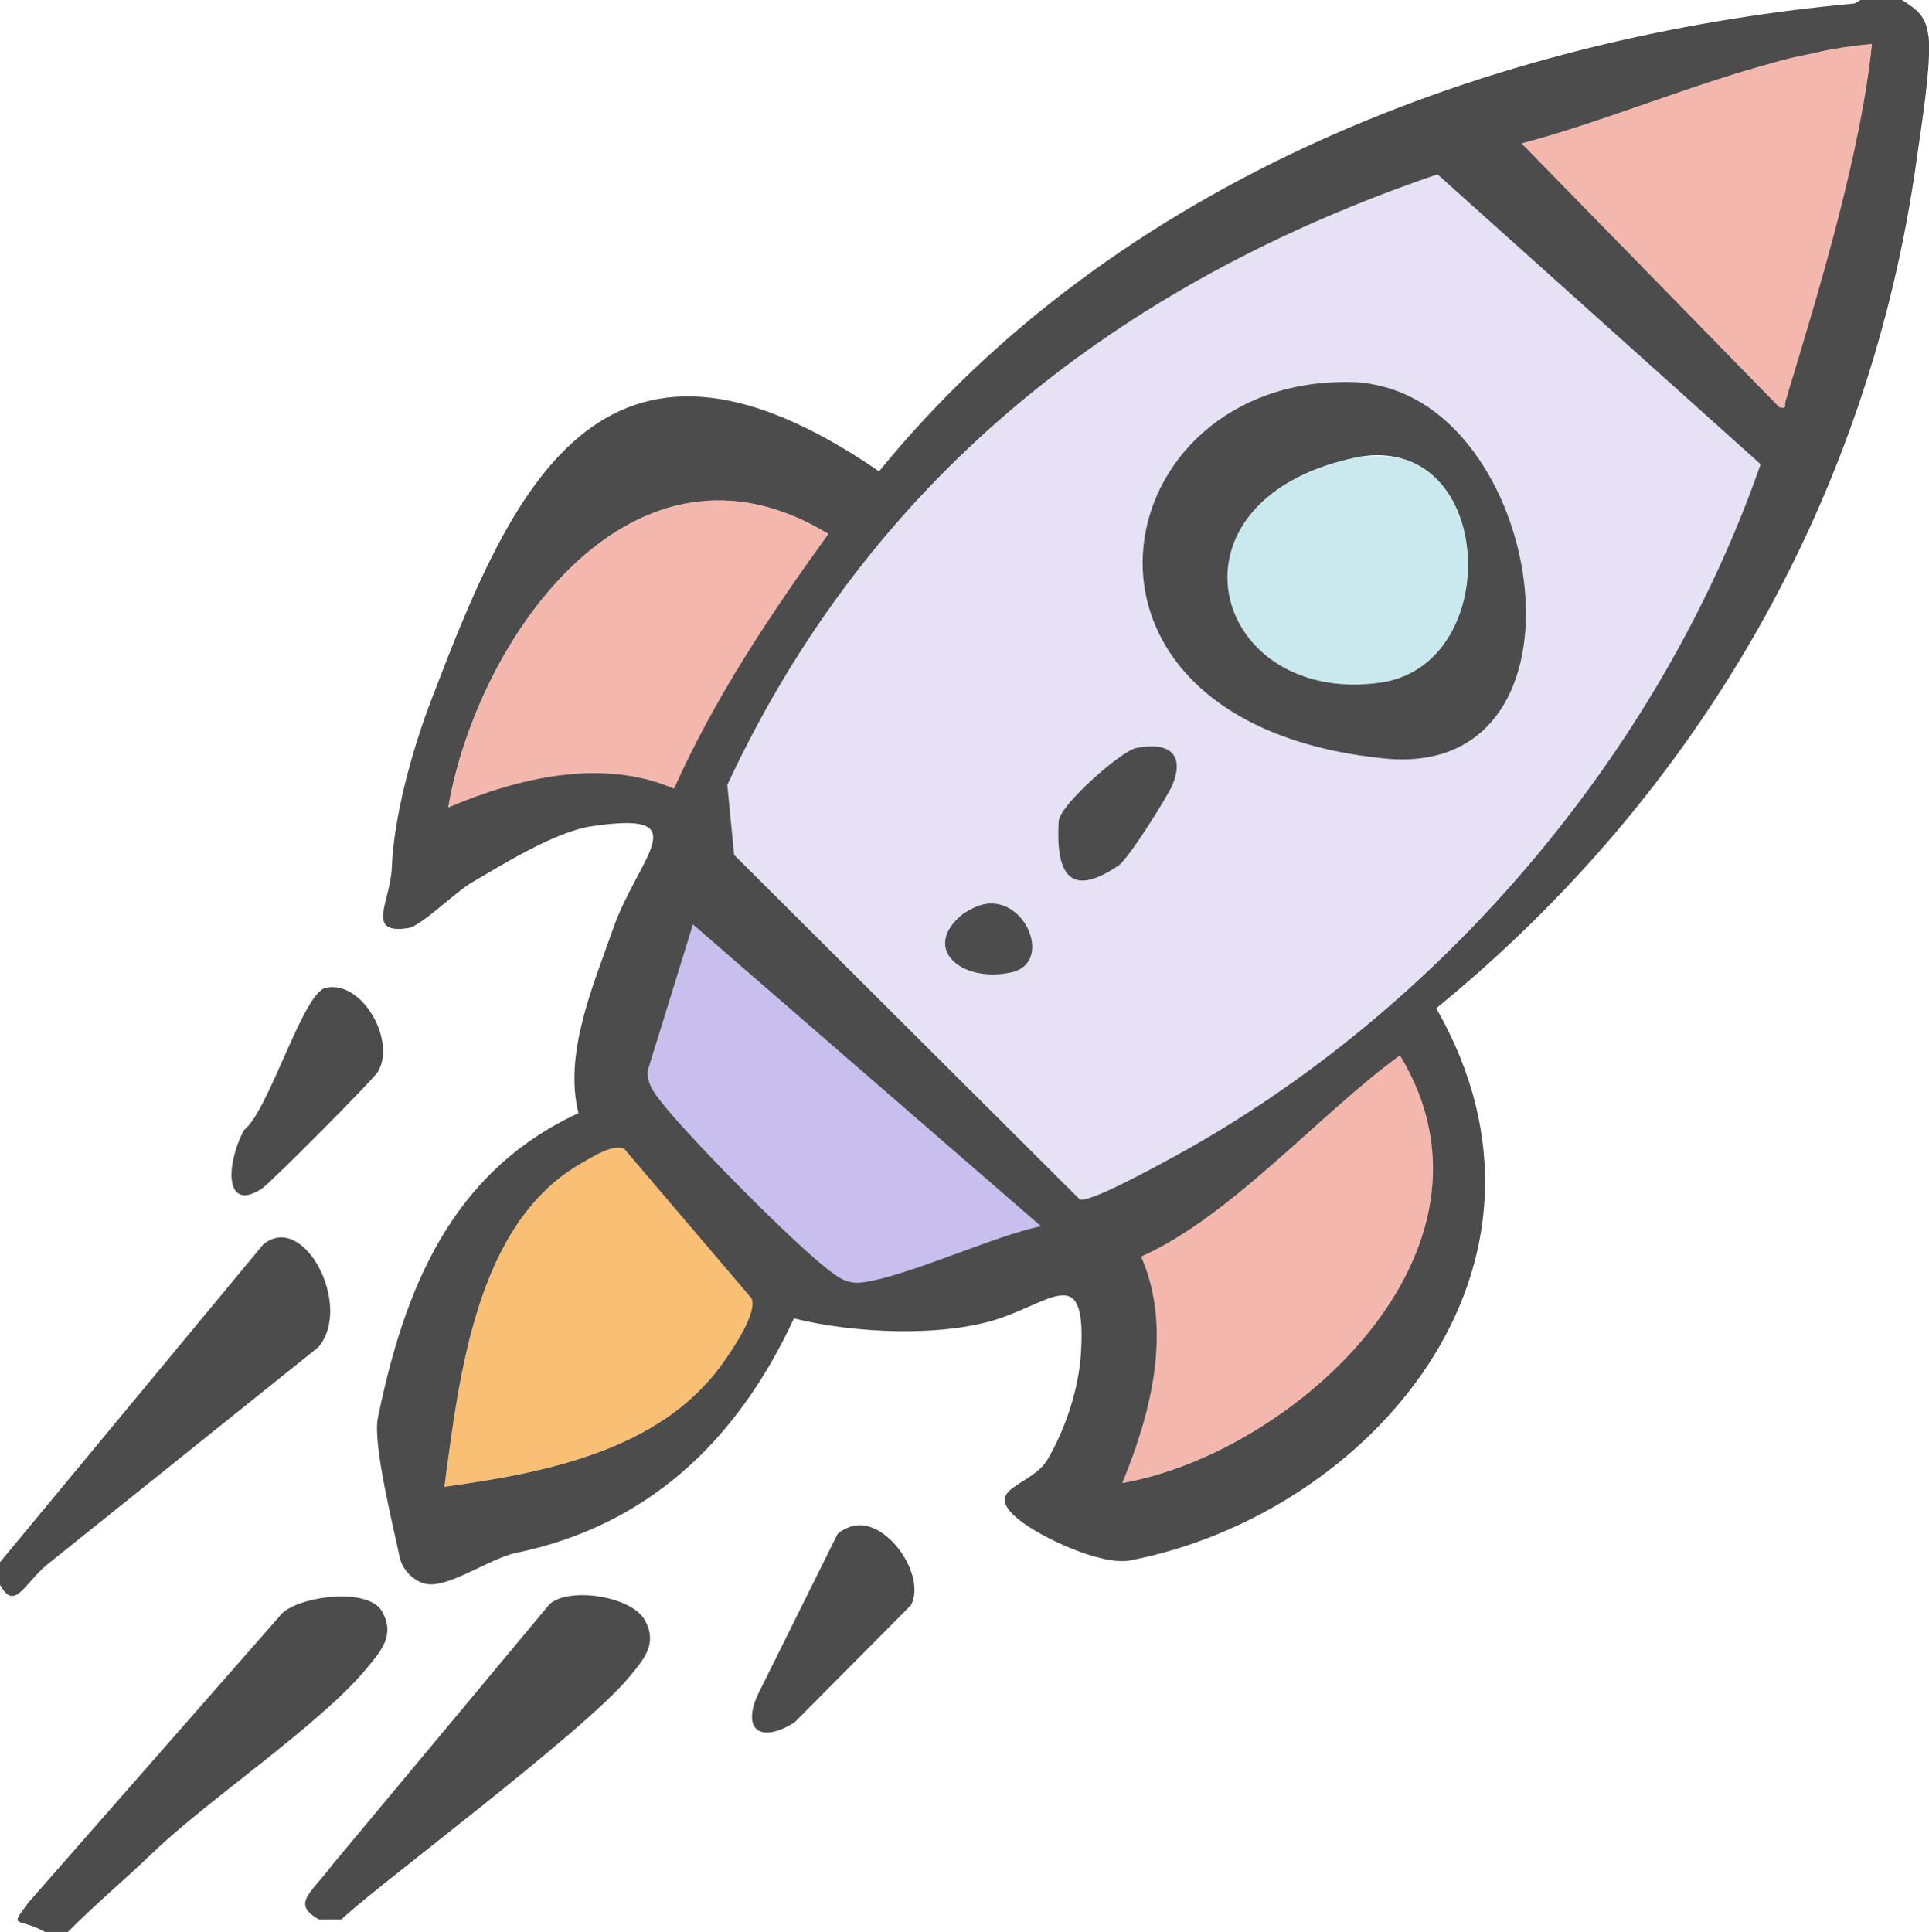 <?xml version="1.0" encoding="UTF-8"?><svg id="Layer_1" xmlns="http://www.w3.org/2000/svg" viewBox="0 0 24 24.038"><defs><style>.cls-1{fill:none;}.cls-2{fill:#f4b7ae;}.cls-3{fill:#f9c075;}.cls-4{fill:#e6e1f4;}.cls-5{fill:#c8bfef;}.cls-6{fill:#cae9ef;}.cls-7{fill:#4c4c4c;}</style></defs><path class="cls-1" d="M11.918,11.425c.068-.065.134-.1.199-.132-.067.028-.134.068-.199.132Z"/><path class="cls-1" d="M16.124,8.378c.288.121.64.172,1.046.116-.395.055-.749.004-1.046-.116Z"/><path class="cls-1" d="M17.491,5.72c-.181-.061-.389-.078-.632-.026.242-.035.451-.022.632.026Z"/><path class="cls-1" d="M16.859,4.755c.129.005.252.029.371.061-.122-.037-.245-.061-.371-.061Z"/><path class="cls-1" d="M22.212,5.002c.012-.04.027-.089.039-.131-.021.068-.043.136-.064.202.037-.003.012-.031.025-.071Z"/><path class="cls-1" d="M22.089.773c.049-.013.1-.028.148-.04-.049.012-.099.027-.148.04Z"/><path class="cls-1" d="M22.521.671c.086-.019.174-.04.258-.055-.085.015-.172.036-.258.055Z"/><path class="cls-7" d="M4.557,20.764c.184-.222.363-.418.196-.715-.167-.297-.999-.197-1.24.021l-3.16,3.603c-.247.336-.143.171.209.366h.281c.337-.341.711-.652,1.056-.985.666-.644,2.087-1.598,2.658-2.29Z"/><path class="cls-7" d="M6.837,19.96l-2.714,3.257c-.247.336-.506.47-.155.665h.281c.337-.341,3.005-2.32,3.576-3.012.184-.222.363-.418.196-.715-.167-.297-.944-.413-1.185-.195Z"/><path class="cls-7" d="M.641,19.423l3.32-2.661c.434-.507-.178-1.699-.687-1.277l-3.274,3.952v.282c.195.352.305-.049.641-.296Z"/><path class="cls-7" d="M10.646,18.98c-.079.011-.165.053-.225.106l-.982,1.978c-.217.451.013.639.447.366l1.449-1.459c.188-.365-.282-1.05-.688-.991Z"/><path class="cls-7" d="M3.257,14.79c.111-.073,1.395-1.365,1.448-1.459.224-.395-.206-1.143-.654-1.04-.285.066-.706,1.534-1.017,1.771-.239.466-.224,1.021.223.728Z"/><path class="cls-4" d="M9.049,9.765l.085.871,4.301,4.287c.128.035.857-.363,1.029-.455,3.376-1.796,6.171-5.044,7.442-8.693l-4.02-3.607c-4.004,1.365-7.073,3.811-8.836,7.597ZM12.589,12.097c-.589.137-1.103-.256-.67-.672.065-.064.132-.103.199-.132.589-.285,1.022.676.471.803ZM14.587,9.765c-.053.131-.543.919-.674,1.007-.467.313-.793.291-.742-.556.012-.198.774-.872.967-.91.404-.079.604.076.448.459ZM17.22,9.437c-4.377-.442-3.504-4.796-.361-4.682.126,0,.25.024.371.061,2.05.55,2.618,4.886-.01,4.621Z"/><path class="cls-2" d="M10.308,6.643c-2.415-1.475-4.361,1.268-4.731,3.404.868-.368,1.912-.622,2.811-.235.504-1.131,1.198-2.169,1.921-3.169Z"/><path class="cls-2" d="M14.198,15.635c.394.897.125,1.948-.234,2.816,2.127-.373,4.928-2.894,3.454-5.321-.999.724-2.092,1.999-3.22,2.504Z"/><path class="cls-3" d="M7.239,14.469c-1.314.746-1.523,2.636-1.71,4.029,1.232-.171,2.665-.443,3.44-1.507.118-.163.463-.658.38-.84l-1.581-1.857c-.144-.067-.392.097-.529.174Z"/><path class="cls-5" d="M8.061,13.316c-.018.168.088.296.185.418.363.455,1.61,1.717,2.062,2.066.141.109.246.18.434.154.556-.078,1.648-.585,2.21-.697l-4.329-3.754-.561,1.813Z"/><path class="cls-6" d="M16.858,5.694c-2.01.429-1.943,2.178-.735,2.684.297.12.651.17,1.046.116,1.357-.188,1.439-2.399.321-2.774-.181-.048-.391-.061-.632-.026Z"/><path class="cls-2" d="M22.521.671c-.095.02-.188.038-.284.062-.049.012-.099.027-.148.04-1.07.287-2.19.76-3.158,1.011l3.21,3.286c.023.003.036.004.046.003.021-.066.043-.134.064-.202.393-1.292.908-3.008,1.039-4.323-.167.013-.338.037-.511.068-.084.015-.172.037-.258.055Z"/><path class="cls-7" d="M16.859,4.755c-3.143-.114-4.016,4.24.361,4.682,2.628.265,2.06-4.07.01-4.621-.119-.032-.242-.057-.371-.061ZM17.491,5.72c1.118.375,1.036,2.586-.321,2.774-.406.056-.758.005-1.046-.116-1.208-.506-1.275-2.255.735-2.684.243-.052.452-.034.632.026Z"/><path class="cls-7" d="M14.139,9.306c-.194.038-.955.713-.967.91-.051.847.275.868.742.556.131-.088.62-.876.674-1.007.156-.383-.044-.538-.448-.459Z"/><path class="cls-7" d="M12.118,11.293c-.065.032-.131.066-.199.132-.432.416.082.808.67.672.551-.128.118-1.088-.471-.803Z"/><path class="cls-7" d="M23.992.445c-.028-.242-.138-.327-.329-.445h-.515l-.074.043c-4.55.419-9.199,2.212-12.137,5.822-3.491-2.401-4.598.295-5.582,2.873-.227.595-.455,1.42-.48,2.054-.017.426-.336.841.207.755.158-.025.578-.444.792-.569.385-.225,1.036-.629,1.479-.696,1.349-.204.59.371.273,1.278-.248.71-.614,1.547-.429,2.29-1.579.73-2.166,2.18-2.496,3.794-.068.331.213,1.435.269,1.72.032.159.159.299.316.34.274.072.804-.315,1.136-.383,1.599-.331,2.731-1.351,3.456-2.917.742.186,1.867.24,2.577-.006.664-.23,1.061-.663.994.433-.027.448-.189.937-.413,1.323-.202.347-.835.36-.368.747.272.226,1.041.583,1.393.514,2.977-.578,5.655-3.647,3.808-6.87,3.29-2.682,5.401-6.399,5.977-10.557.053-.384.189-1.197.148-1.544ZM5.576,10.047c.37-2.136,2.316-4.879,4.731-3.404-.723,1-1.416,2.039-1.921,3.169-.899-.387-1.943-.133-2.811.235ZM8.969,16.992c-.775,1.064-2.209,1.336-3.44,1.507.187-1.393.396-3.283,1.71-4.029.136-.077.385-.241.529-.174l1.581,1.857c.084.181-.261.677-.38.84ZM10.742,15.954c-.188.026-.293-.045-.434-.154-.452-.349-1.699-1.611-2.062-2.066-.097-.122-.203-.25-.185-.418l.561-1.813,4.329,3.754c-.562.112-1.653.619-2.21.697ZM13.964,18.451c.359-.868.628-1.919.234-2.816,1.128-.505,2.222-1.78,3.22-2.504,1.473,2.427-1.327,4.948-3.454,5.321ZM14.464,14.469c-.172.091-.9.49-1.029.455l-4.301-4.287-.085-.871c1.763-3.786,4.832-6.232,8.836-7.597l4.02,3.607c-1.271,3.649-4.065,6.897-7.442,8.693ZM22.251,4.871c-.013.041-.027.09-.039.131-.012.04.012.068-.025.071-.01,0-.023,0-.046-.003l-3.21-3.286c.968-.251,2.088-.724,3.158-1.011.049-.013.099-.028.148-.04.096-.024.19-.042.284-.062.086-.019.173-.04.258-.055.173-.031.344-.055.511-.068-.131,1.315-.646,3.031-1.039,4.323Z"/></svg>